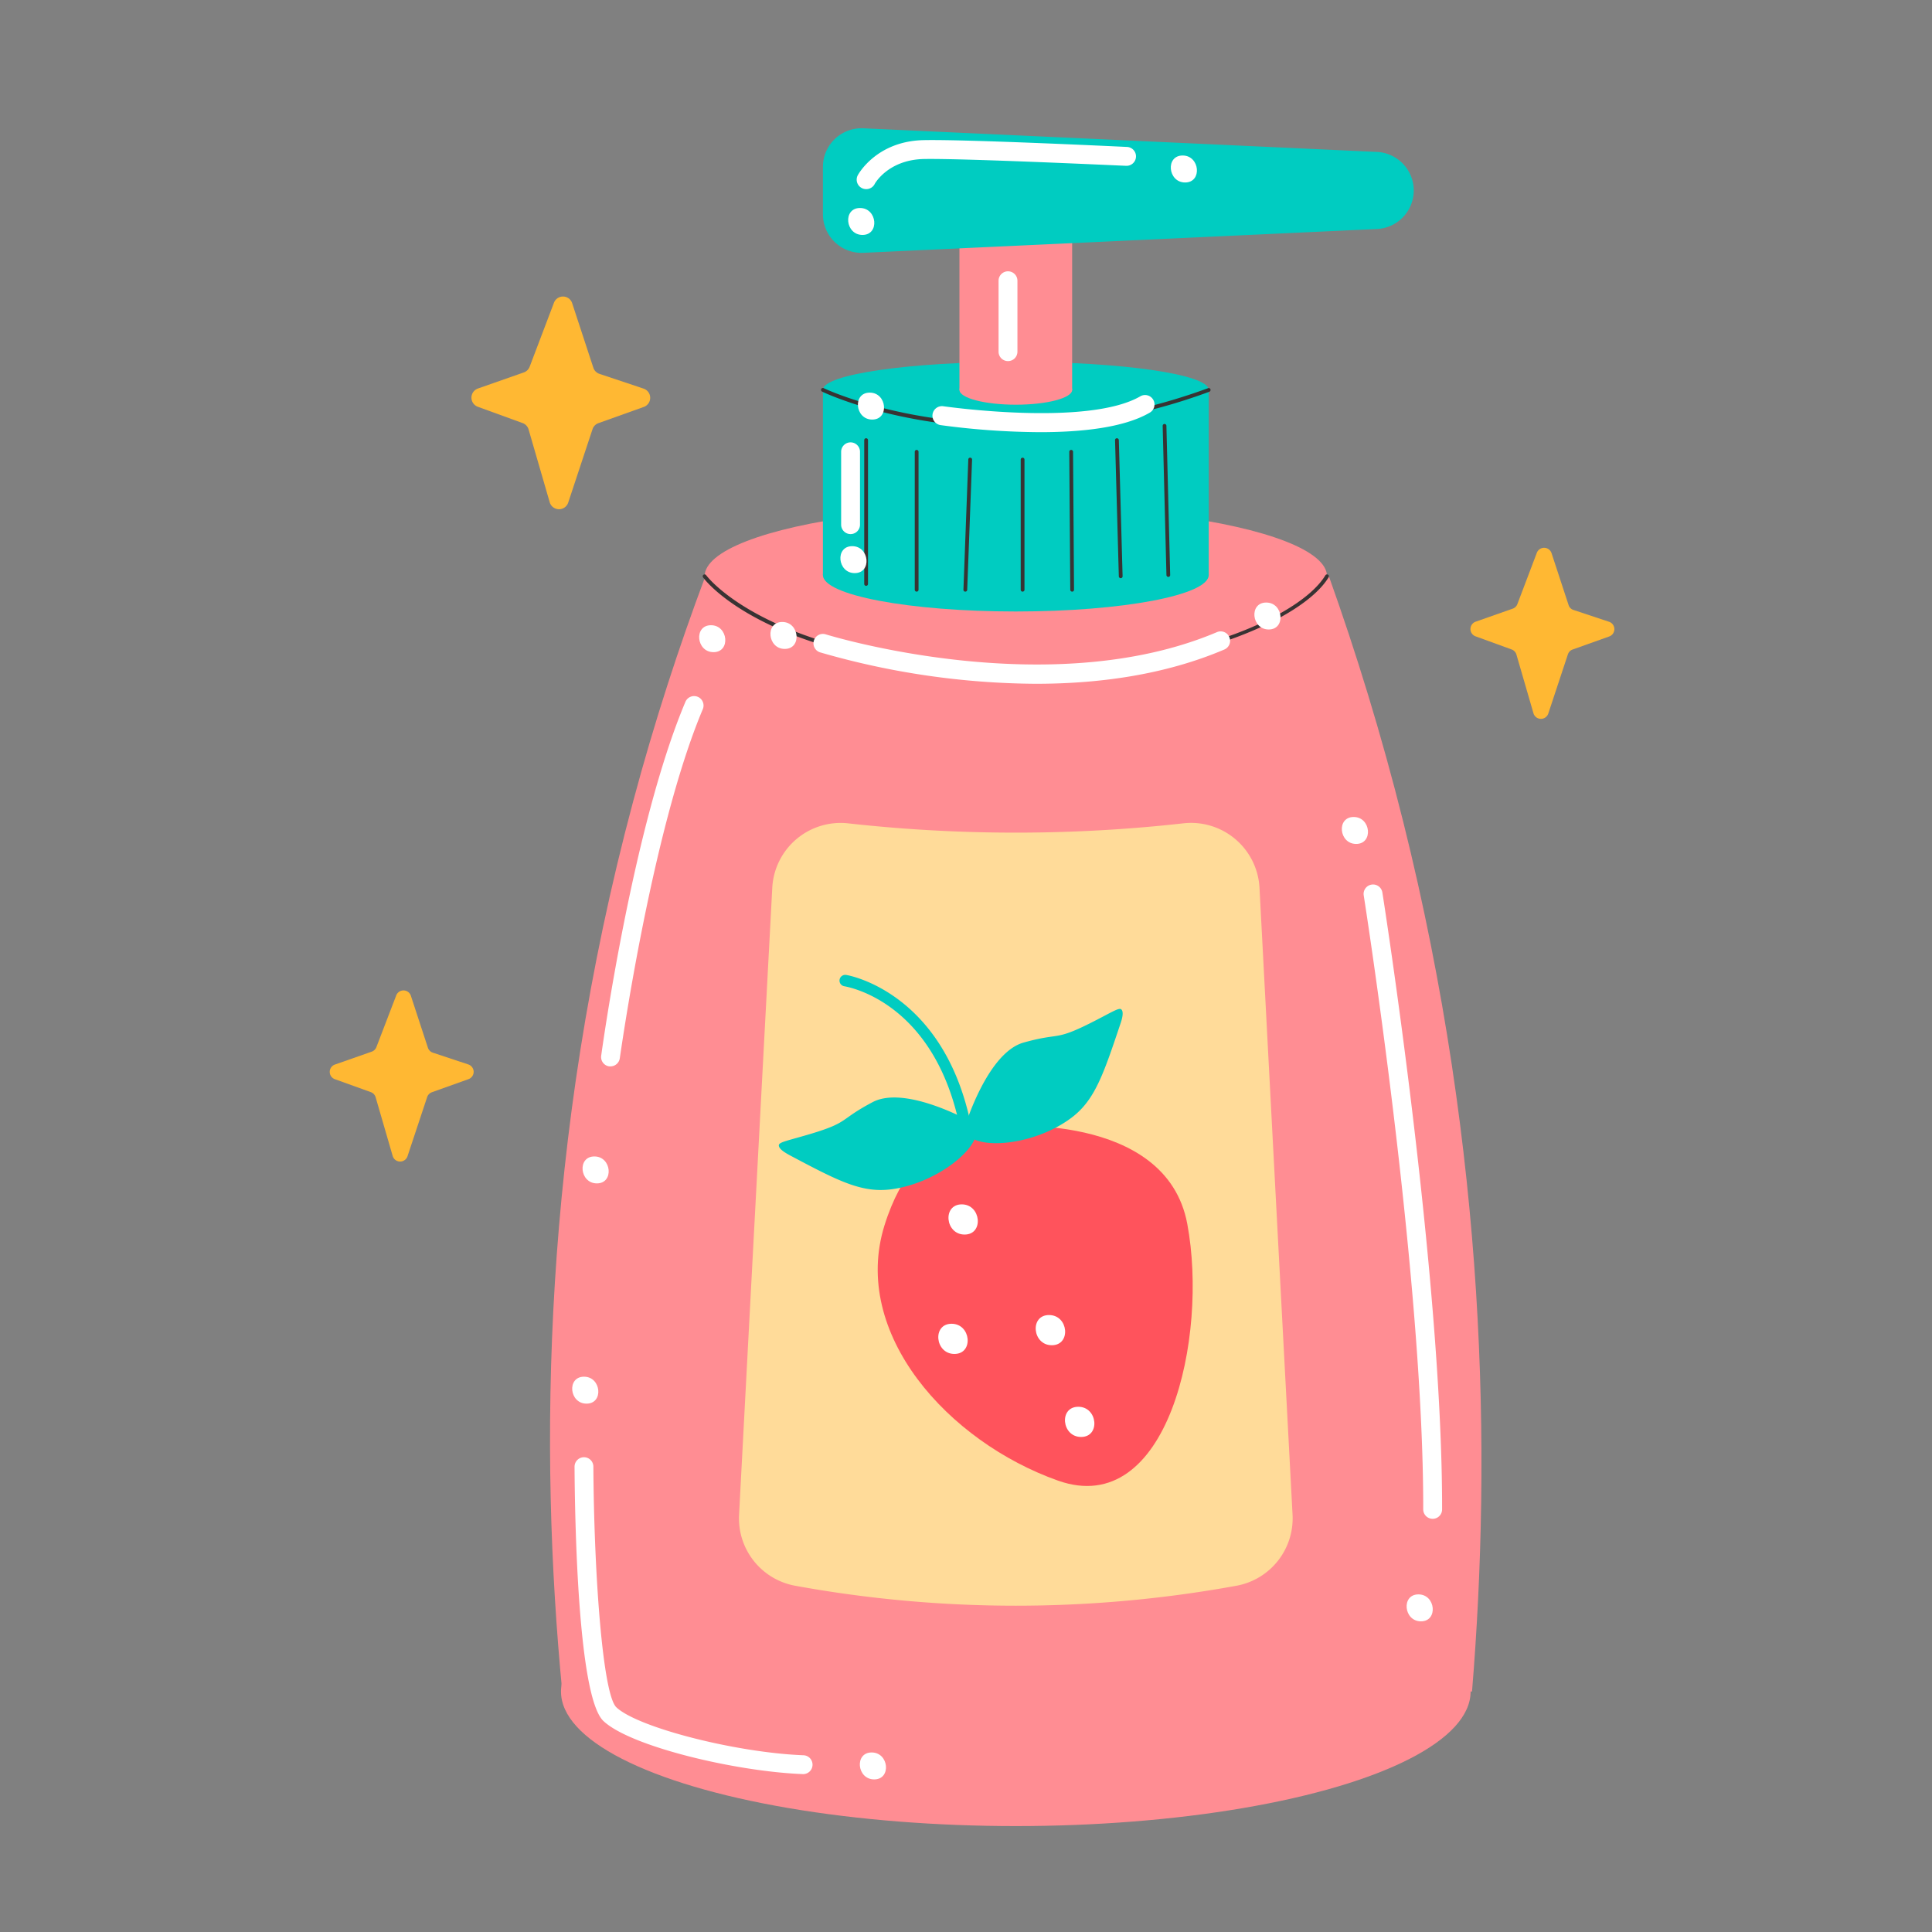 <svg height="512" viewBox="0 0 512 512" width="512" xmlns="http://www.w3.org/2000/svg"><rect x="0" y="0" width="512" height="512" fill="#808080" stroke="none"/><g id="Organic_Cosmetic" data-name="Organic Cosmetic"><path d="m402.11 160.12 5.17-13.63a2.07 2.07 0 0 1 3.89.09l4.52 13.76a2 2 0 0 0 1.31 1.31l9.43 3.13a2.06 2.06 0 0 1 0 3.9l-9.67 3.45a2.06 2.06 0 0 0 -1.26 1.3l-5.18 15.65a2.06 2.06 0 0 1 -3.94-.07l-4.51-15.54a2.09 2.09 0 0 0 -1.28-1.36l-9.54-3.47a2.06 2.06 0 0 1 0-3.88l9.75-3.43a2.05 2.05 0 0 0 1.31-1.21z" fill="#ffb833"/><path d="m99.77 277.44 5.23-13.63a2.06 2.06 0 0 1 3.89.09l4.51 13.76a2.06 2.06 0 0 0 1.31 1.31l9.43 3.13a2.06 2.06 0 0 1 0 3.89l-9.67 3.46a2.06 2.06 0 0 0 -1.27 1.29l-5.2 15.66a2.06 2.06 0 0 1 -3.94-.07l-4.51-15.54a2.05 2.05 0 0 0 -1.27-1.36l-9.53-3.43a2.06 2.06 0 0 1 0-3.88l9.75-3.42a2.06 2.06 0 0 0 1.27-1.26z" fill="#ffb833"/><path d="m140.37 97.17 6.43-16.93a2.56 2.56 0 0 1 4.83.11l5.61 17.09a2.56 2.56 0 0 0 1.63 1.64l11.72 3.92a2.57 2.57 0 0 1 0 4.85l-12 4.29a2.54 2.54 0 0 0 -1.57 1.61l-6.44 19.45a2.57 2.57 0 0 1 -4.9-.09l-5.6-19.3a2.53 2.53 0 0 0 -1.59-1.69l-11.86-4.32a2.57 2.57 0 0 1 0-4.83l12.12-4.25a2.57 2.57 0 0 0 1.62-1.55z" fill="#ffb833"/><path d="m390.1 448.27h-241.1c-6.18-64.1-5.31-145.92 18.79-235.89 5.67-21.2 12.17-41.09 19.14-59.66h165.24c7.22 20.22 13.93 41.94 19.72 65.14 21.92 87.77 23.41 167.26 18.21 230.41z" fill="#ff8d93"/><ellipse cx="269.2" cy="448.27" fill="#ff8d93" rx="120.53" ry="35.66"/><ellipse cx="269.2" cy="152.72" fill="#ff8d93" rx="82.47" ry="18.57"/><path d="m218.08 103.32h102.24v49.07h-102.24z" fill="#00ccc1"/><ellipse cx="269.2" cy="103.32" fill="#00ccc1" rx="51.12" ry="7.43"/><ellipse cx="269.2" cy="152.39" fill="#00ccc1" rx="51.12" ry="9.66"/><path d="m342.54 401.41a18.16 18.16 0 0 1 -14.87 18.83 325.9 325.9 0 0 1 -116.94 0 18.15 18.15 0 0 1 -14.87-18.83q4.39-83.05 8.8-166.13a18.14 18.14 0 0 1 20.14-17.08 401.83 401.83 0 0 0 58.2 2.22c10.75-.37 21-1.15 30.6-2.23a18.17 18.17 0 0 1 20.18 17.08q4.36 83.07 8.76 166.14z" fill="#ffdb99"/><path d="m270.62 178.21c-6.16 0-12.55-.28-19.13-.9-26.52-2.49-42.8-8.94-51.79-13.91-9.79-5.41-13.24-10.19-13.38-10.39a.5.5 0 1 1 .82-.58c.13.19 14.16 19.16 64.44 23.88 52 4.89 91.92-11 99.66-23.85a.5.5 0 0 1 .86.52c-6.88 11.42-38.6 25.23-81.48 25.23z" fill="#383333"/><path d="m254.26 59.42h29.87v43.89h-29.87z" fill="#ff8d93"/><ellipse cx="269.2" cy="59.42" fill="#ff8d93" rx="14.94" ry="3.93"/><ellipse cx="269.2" cy="103.32" fill="#ff8d93" rx="14.94" ry="3.93"/><path d="m364.89 60.69-136.09 6.31a10.24 10.24 0 0 1 -10.72-10.23v-12.59a10.24 10.24 0 0 1 10.72-10.18l136.09 6.26a10.26 10.26 0 0 1 9.77 10.24 10.24 10.24 0 0 1 -9.77 10.19z" fill="#00ccc1"/><path d="m267.74 113.33a142.31 142.31 0 0 1 -20.49-1.47c-18.13-2.67-29.28-8-29.39-8.09a.5.5 0 1 1 .44-.9c.43.21 44.41 21.1 101.85 0a.5.5 0 0 1 .64.3.51.51 0 0 1 -.3.64 152.59 152.59 0 0 1 -52.75 9.52z" fill="#383333"/><path d="m229.53 155.25a.5.5 0 0 1 -.5-.5v-38.11a.5.5 0 0 1 1 0v38.11a.5.5 0 0 1 -.5.5z" fill="#383333"/><path d="m242.92 156.79a.5.5 0 0 1 -.5-.5v-36.56a.5.5 0 0 1 .5-.5.5.5 0 0 1 .5.5v36.56a.5.5 0 0 1 -.5.5z" fill="#383333"/><path d="m309.62 152.89a.51.51 0 0 1 -.5-.49l-1-39.54a.5.5 0 0 1 .49-.51.51.51 0 0 1 .5.49l1 39.53a.5.5 0 0 1 -.49.52z" fill="#383333"/><path d="m297 153.22a.5.5 0 0 1 -.5-.49l-1-36.08a.49.49 0 0 1 .49-.51.53.53 0 0 1 .51.48l1 36.09a.5.5 0 0 1 -.48.51z" fill="#383333"/><path d="m284.13 156.79a.51.51 0 0 1 -.5-.49l-.26-36.57a.5.5 0 0 1 .5-.5.5.5 0 0 1 .5.49l.26 36.57a.49.49 0 0 1 -.49.5z" fill="#383333"/><path d="m271 156.79a.5.5 0 0 1 -.5-.5v-34.5a.5.5 0 0 1 .5-.5.5.5 0 0 1 .5.5v34.5a.5.5 0 0 1 -.5.5z" fill="#383333"/><path d="m255.8 156.79a.49.49 0 0 1 -.48-.51l1.29-34.51a.48.48 0 0 1 .51-.48.5.5 0 0 1 .49.51l-1.29 34.51a.5.5 0 0 1 -.52.48z" fill="#383333"/><path d="m264.38 298.52s-21.12-2.35-30 26.28 16.89 57.26 46 67.58 39.89-38 34.26-68.05-50.26-25.81-50.26-25.81z" fill="#ff535c"/><path d="m255.72 298.57s5.9-19.58 15.55-22.28 8.1-.39 17.37-5c5.59-2.79 7.8-4.32 8.47-3.82.87.65.11 3-.18 3.82-4.54 13.53-6.81 20.29-13 24.94-9.9 7.41-25 8.58-27.71 4.1a3.58 3.58 0 0 1 -.5-1.76z" fill="#00ccc1"/><path d="m257.86 297.56s-17.75-10.16-26.61-5.48-6.15 5.29-16.06 8.3c-6 1.81-8.64 2.23-8.78 3.05-.18 1.07 2 2.23 2.76 2.66 12.6 6.69 18.9 10 26.61 9.14 12.27-1.43 24-11 22.93-16.08a3.47 3.47 0 0 0 -.85-1.59z" fill="#00ccc1"/><path d="m254.88 319.17c-5.18 0-4.41 8 .75 8s4.37-8-.75-8z" fill="#fff"/><path d="m252.18 350.81c-5.18 0-4.41 8 .75 8s4.41-8-.75-8z" fill="#fff"/><path d="m285.76 372.81c-5.19 0-4.42 8 .74 8s4.42-8-.74-8z" fill="#fff"/><path d="m278 348.5c-5.18 0-4.42 8 .74 8s4.46-8-.74-8z" fill="#fff"/><path d="m256.19 301.81a1.5 1.5 0 0 1 -1.47-1.24c-6.3-35-29.95-39-30.95-39.2a1.5 1.5 0 1 1 .45-3c.26 0 26.76 4.43 33.45 41.63a1.5 1.5 0 0 1 -1.21 1.74 1.24 1.24 0 0 1 -.27.07z" fill="#00ccc1"/><g fill="#fff"><path d="m161.8 282.6h-.34a2.49 2.49 0 0 1 -2.14-2.81c.34-2.47 8.45-60.9 22.32-93.79a2.5 2.5 0 0 1 4.61 1.94c-13.62 32.28-21.89 91.93-22 92.53a2.51 2.51 0 0 1 -2.45 2.13z"/><path d="m274.5 181.21a209.42 209.42 0 0 1 -57.17-8.33 2.5 2.5 0 0 1 1.5-4.77c.59.18 59.2 18.27 103.68-.59a2.5 2.5 0 1 1 1.95 4.61c-16.13 6.87-33.75 9.08-49.96 9.08z"/><path d="m225.41 141.54a2.5 2.5 0 0 1 -2.5-2.5v-19.31a2.5 2.5 0 1 1 5 0v19.27a2.5 2.5 0 0 1 -2.5 2.54z"/><path d="m275.65 114.53a203.23 203.23 0 0 1 -26.38-1.87 2.5 2.5 0 0 1 .73-5c.38.05 38.18 5.47 52.19-2.63a2.5 2.5 0 1 1 2.5 4.33c-6.91 4.04-18.34 5.17-29.04 5.17z"/><path d="m229.53 50.12a2.51 2.51 0 0 1 -2.21-3.68c.2-.37 5-9 17.35-9.3 11-.26 52.25 1.72 54 1.8a2.5 2.5 0 0 1 -.24 5c-.43 0-42.78-2-53.65-1.8-9.5.23-13 6.6-13 6.66a2.5 2.5 0 0 1 -2.25 1.32z"/><path d="m267.13 95.7a2.5 2.5 0 0 1 -2.5-2.5v-18.8a2.5 2.5 0 1 1 5 0v18.8a2.5 2.5 0 0 1 -2.5 2.5z"/><path d="m212.79 470.15h-.1c-17.81-.69-45.66-7.33-52.78-14.07-6.77-6.42-7.57-53.2-7.65-67.38a2.51 2.51 0 0 1 2.49-2.52 2.5 2.5 0 0 1 2.5 2.49c.17 28.67 2.49 60.37 6.09 63.78 5.65 5.35 31.58 12 49.54 12.71a2.5 2.5 0 0 1 -.1 5z"/><path d="m379.67 402.5a2.5 2.5 0 0 1 -2.5-2.5c.11-61.71-15.61-161.71-15.77-162.71a2.5 2.5 0 1 1 4.94-.78c.16 1 15.94 101.39 15.83 163.5a2.49 2.49 0 0 1 -2.5 2.49z"/><path d="m375.9 422.53c-4.61 0-3.92 7.14.67 7.14s3.92-7.14-.67-7.14z"/><path d="m358.74 216.51c-4.62 0-3.93 7.14.66 7.14s3.93-7.14-.66-7.14z"/><path d="m335.56 159.68c-4.61 0-3.93 7.14.66 7.14s3.93-7.14-.66-7.14z"/><path d="m207.31 164.83c-4.61 0-3.93 7.14.66 7.14s3.93-7.14-.66-7.14z"/><path d="m225.85 144.74c-4.61 0-3.93 7.14.66 7.14s3.93-7.14-.66-7.14z"/><path d="m230.49 104.05c-4.61 0-3.93 7.14.66 7.14s3.93-7.14-.66-7.14z"/><path d="m313.41 41.21c-4.61 0-3.93 7.15.66 7.15s3.93-7.15-.66-7.15z"/><path d="m227.91 55.12c-4.61 0-3.93 7.14.66 7.14s3.93-7.14-.66-7.14z"/><path d="m157.52 306.47c-4.61 0-3.93 7.14.66 7.14s3.93-7.14-.66-7.14z"/><path d="m188.42 165.69c-4.61 0-3.92 7.14.67 7.14s3.91-7.14-.67-7.14z"/><path d="m154.77 364.84c-4.61 0-3.92 7.14.67 7.14s3.92-7.14-.67-7.14z"/><path d="m231 464.42c-4.61 0-3.93 7.14.67 7.14s3.92-7.14-.67-7.14z"/></g></g></svg>